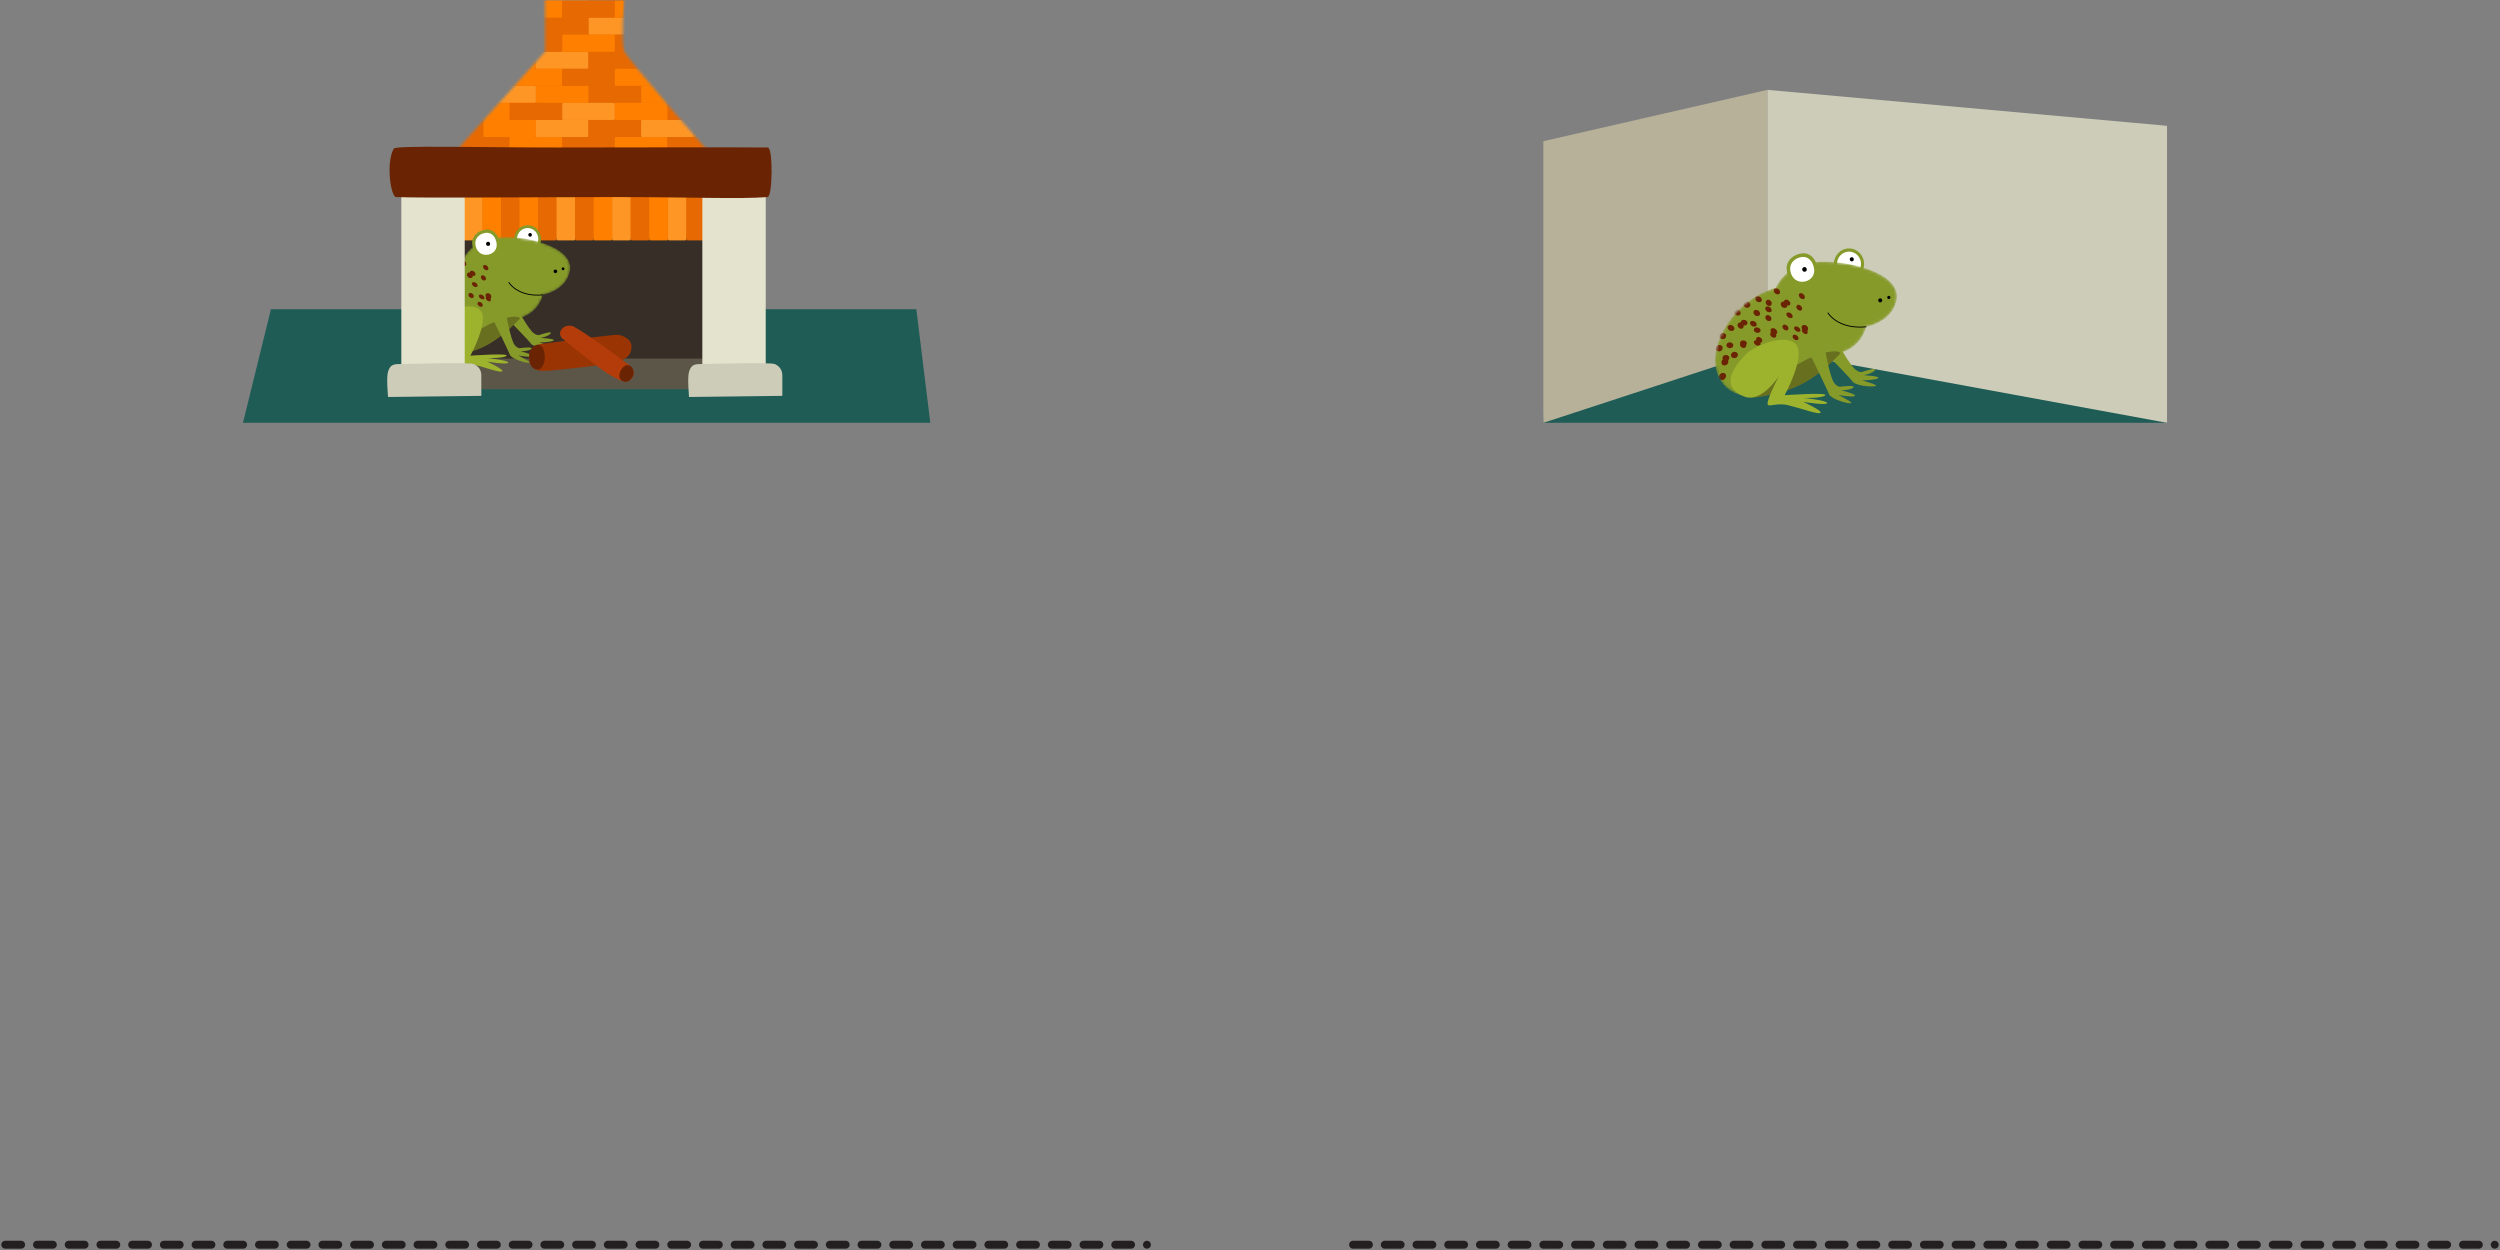 <svg width="946" height="473" viewBox="0 0 946 473" fill="none" xmlns="http://www.w3.org/2000/svg">
<rect x="0" y="0" width="946" height="473" fill="#808080" stroke="none"/>
<g clip-path="url(#clip0)">
<path d="M354 176H88L102.521 117L346.739 117L354 176Z" fill="#1F5C56"/>
<path d="M273.698 78.349H164.049V147.264H273.698V78.349Z" fill="#5B5647"/>
<path d="M273.698 90.095H164.049V135.672H273.698V90.095Z" fill="#362E27"/>
<path d="M273.698 58.403H164.049V90.095H273.698V58.403Z" fill="#E76901"/>
<mask id="mask0" mask-type="alpha" maskUnits="userSpaceOnUse" x="170" y="0" width="100" height="60">
<path d="M170.521 59.4L206.283 19.52V0H236.149C236.149 0 234.877 15.847 236.149 19.193C237.426 22.541 269.205 58.694 269.205 58.694L170.521 59.4Z" fill="#E76901"/>
</mask>
<g mask="url(#mask0)">
<path d="M170.521 59.4L206.283 19.52V0H236.149C236.149 0 234.877 15.847 236.149 19.193C237.426 22.541 269.205 58.694 269.205 58.694L170.521 59.4Z" fill="#E76901"/>
<path d="M202.768 51.413C202.768 51.646 202.54 51.836 202.265 51.836H183.357C183.078 51.836 182.854 51.646 182.854 51.413V45.805C182.854 45.574 183.078 45.383 183.357 45.383H202.265C202.54 45.383 202.768 45.574 202.768 45.805V51.413Z" fill="#FF8000"/>
<path d="M282.412 51.413C282.412 51.646 282.189 51.836 281.91 51.836H263.002C262.724 51.836 262.502 51.646 262.502 51.413V45.805C262.502 45.574 262.724 45.383 263.002 45.383H281.91C282.189 45.383 282.412 45.574 282.412 45.805V51.413Z" fill="#FF8000"/>
<path d="M222.676 51.413C222.676 51.646 222.453 51.836 222.178 51.836H203.264C202.989 51.836 202.768 51.646 202.768 51.413V45.805C202.768 45.574 202.989 45.383 203.264 45.383H222.178C222.453 45.383 222.676 45.574 222.676 45.805V51.413Z" fill="#FE9625"/>
<path d="M242.59 51.413C242.59 51.646 242.364 51.836 242.085 51.836H223.178C222.9 51.836 222.674 51.646 222.674 51.413V45.805C222.674 45.574 222.9 45.383 223.178 45.383H242.085C242.364 45.383 242.59 45.574 242.59 45.805V51.413Z" fill="#E76901"/>
<path d="M182.852 51.413C182.852 51.646 182.63 51.836 182.352 51.836H163.443C163.165 51.836 162.943 51.646 162.943 51.413V45.805C162.943 45.574 163.165 45.383 163.443 45.383H182.352C182.63 45.383 182.852 45.574 182.852 45.805V51.413Z" fill="#E76901"/>
<path d="M262.503 51.413C262.503 51.646 262.278 51.836 262 51.836H243.089C242.816 51.836 242.588 51.646 242.588 51.413V45.805C242.588 45.574 242.816 45.383 243.089 45.383H262C262.278 45.383 262.503 45.574 262.503 45.805V51.413Z" fill="#FE9625"/>
<path d="M192.81 57.865C192.81 58.098 192.586 58.288 192.307 58.288H173.396C173.12 58.288 172.896 58.098 172.896 57.865V52.256C172.896 52.025 173.12 51.834 173.396 51.834H192.307C192.586 51.834 192.81 52.025 192.81 52.256V57.865Z" fill="#E76901"/>
<path d="M212.725 57.865C212.725 58.098 212.497 58.288 212.222 58.288H193.314C193.035 58.288 192.811 58.098 192.811 57.865V52.256C192.811 52.025 193.035 51.834 193.314 51.834H212.222C212.497 51.834 212.725 52.025 212.725 52.256V57.865Z" fill="#FF8000"/>
<path d="M232.632 57.865C232.632 58.098 232.406 58.288 232.131 58.288H213.221C212.944 58.288 212.723 58.098 212.723 57.865V52.256C212.723 52.025 212.944 51.834 213.221 51.834H232.131C232.406 51.834 232.632 52.025 232.632 52.256V57.865Z" fill="#E76901"/>
<path d="M252.542 57.865C252.542 58.098 252.317 58.288 252.043 58.288H233.135C232.857 58.288 232.631 58.098 232.631 57.865V52.256C232.631 52.025 232.857 51.834 233.135 51.834H252.043C252.317 51.834 252.542 52.025 252.542 52.256V57.865Z" fill="#FF8000"/>
<path d="M272.457 57.865C272.457 58.098 272.231 58.288 271.953 58.288H253.046C252.767 58.288 252.541 58.098 252.541 57.865V52.256C252.541 52.025 252.767 51.834 253.046 51.834H271.953C272.231 51.834 272.457 52.025 272.457 52.256V57.865Z" fill="#E76901"/>
<path d="M242.592 38.507C242.592 38.744 242.815 38.932 243.093 38.932H262C262.282 38.932 262.502 38.744 262.502 38.507V32.9C262.502 32.667 262.282 32.476 262 32.476H243.093C242.815 32.476 242.592 32.667 242.592 32.9V38.507Z" fill="#FF8000"/>
<path d="M222.676 38.507C222.676 38.744 222.905 38.932 223.18 38.932H242.091C242.366 38.932 242.592 38.744 242.592 38.507V32.9C242.592 32.667 242.366 32.476 242.091 32.476H223.18C222.905 32.476 222.676 32.667 222.676 32.9V38.507Z" fill="#E76901"/>
<path d="M202.768 38.507C202.768 38.744 202.989 38.932 203.267 38.932H222.179C222.457 38.932 222.677 38.744 222.677 38.507V32.9C222.677 32.667 222.457 32.476 222.179 32.476H203.267C202.989 32.476 202.768 32.667 202.768 32.9V38.507Z" fill="#FF8000"/>
<path d="M182.855 38.507C182.855 38.744 183.084 38.932 183.358 38.932H202.267C202.542 38.932 202.77 38.744 202.77 38.507V32.9C202.77 32.667 202.542 32.476 202.267 32.476H183.358C183.084 32.476 182.855 32.667 182.855 32.9V38.507Z" fill="#FE9625"/>
<path d="M252.547 44.962C252.547 45.195 252.773 45.383 253.048 45.383H271.959C272.237 45.383 272.46 45.195 272.46 44.962V39.354C272.46 39.119 272.237 38.932 271.959 38.932H253.048C252.773 38.932 252.547 39.119 252.547 39.354V44.962Z" fill="#E76901"/>
<path d="M232.633 44.962C232.633 45.195 232.862 45.383 233.137 45.383H252.048C252.323 45.383 252.549 45.195 252.549 44.962V39.354C252.549 39.119 252.323 38.932 252.048 38.932H233.137C232.862 38.932 232.633 39.119 232.633 39.354V44.962Z" fill="#FF8000"/>
<path d="M212.725 44.962C212.725 45.195 212.946 45.383 213.226 45.383H232.136C232.413 45.383 232.636 45.195 232.636 44.962V39.354C232.636 39.119 232.413 38.932 232.136 38.932H213.226C212.946 38.932 212.725 39.119 212.725 39.354V44.962Z" fill="#FE9625"/>
<path d="M192.812 44.962C192.812 45.195 193.039 45.383 193.312 45.383H212.221C212.502 45.383 212.724 45.195 212.724 44.962V39.354C212.724 39.119 212.502 38.932 212.221 38.932H193.312C193.039 38.932 192.812 39.119 192.812 39.354V44.962Z" fill="#E76901"/>
<path d="M172.898 44.962C172.898 45.195 173.128 45.383 173.401 45.383H192.312C192.592 45.383 192.813 45.195 192.813 44.962V39.354C192.813 39.119 192.592 38.932 192.312 38.932H173.401C173.128 38.932 172.898 39.119 172.898 39.354V44.962Z" fill="#FF8000"/>
<path d="M202.768 25.604C202.768 25.835 202.54 26.026 202.265 26.026H183.357C183.078 26.026 182.854 25.835 182.854 25.604V19.997C182.854 19.766 183.078 19.573 183.357 19.573H202.265C202.54 19.573 202.768 19.766 202.768 19.997V25.604Z" fill="#FF8000"/>
<path d="M222.676 25.604C222.676 25.835 222.453 26.026 222.178 26.026H203.264C202.989 26.026 202.768 25.835 202.768 25.604V19.997C202.768 19.766 202.989 19.573 203.264 19.573H222.178C222.453 19.573 222.676 19.766 222.676 19.997V25.604Z" fill="#FE9625"/>
<path d="M242.59 25.604C242.59 25.835 242.364 26.026 242.085 26.026H223.178C222.9 26.026 222.674 25.835 222.674 25.604V19.997C222.674 19.766 222.9 19.573 223.178 19.573H242.085C242.364 19.573 242.59 19.766 242.59 19.997V25.604Z" fill="#E76901"/>
<path d="M262.503 25.604C262.503 25.835 262.278 26.026 262 26.026H243.089C242.816 26.026 242.588 25.835 242.588 25.604V19.997C242.588 19.766 242.816 19.573 243.089 19.573H262C262.278 19.573 262.503 19.766 262.503 19.997V25.604Z" fill="#FE9625"/>
<path d="M192.81 32.055C192.81 32.291 192.586 32.479 192.307 32.479H173.396C173.12 32.479 172.896 32.291 172.896 32.055V26.447C172.896 26.214 173.12 26.025 173.396 26.025H192.307C192.586 26.025 192.81 26.214 192.81 26.447V32.055Z" fill="#E76901"/>
<path d="M212.725 32.055C212.725 32.291 212.497 32.479 212.222 32.479H193.314C193.035 32.479 192.811 32.291 192.811 32.055V26.447C192.811 26.214 193.035 26.025 193.314 26.025H212.222C212.497 26.025 212.725 26.214 212.725 26.447V32.055Z" fill="#FF8000"/>
<path d="M232.632 32.055C232.632 32.291 232.406 32.479 232.131 32.479H213.221C212.944 32.479 212.723 32.291 212.723 32.055V26.447C212.723 26.214 212.944 26.025 213.221 26.025H232.131C232.406 26.025 232.632 26.214 232.632 26.447V32.055Z" fill="#E76901"/>
<path d="M252.542 32.055C252.542 32.291 252.317 32.479 252.043 32.479H233.135C232.857 32.479 232.631 32.291 232.631 32.055V26.447C232.631 26.214 232.857 26.025 233.135 26.025H252.043C252.317 26.025 252.542 26.214 252.542 26.447V32.055Z" fill="#FF8000"/>
<path d="M272.457 32.055C272.457 32.291 272.231 32.479 271.953 32.479H253.046C252.767 32.479 252.541 32.291 252.541 32.055V26.447C252.541 26.214 252.767 26.025 253.046 26.025H271.953C272.231 26.025 272.457 26.214 272.457 26.447V32.055Z" fill="#E76901"/>
<path d="M242.592 12.698C242.592 12.933 242.815 13.124 243.093 13.124H262C262.282 13.124 262.502 12.933 262.502 12.698V7.09C262.502 6.86 262.282 6.668 262 6.668H243.093C242.815 6.668 242.592 6.86 242.592 7.09V12.698Z" fill="#FF8000"/>
<path d="M222.676 12.698C222.676 12.933 222.905 13.124 223.18 13.124H242.091C242.366 13.124 242.592 12.933 242.592 12.698V7.09C242.592 6.86 242.366 6.668 242.091 6.668H223.18C222.905 6.668 222.676 6.86 222.676 7.09V12.698Z" fill="#FE9625"/>
<path d="M202.768 12.698C202.768 12.933 202.989 13.124 203.267 13.124H222.179C222.457 13.124 222.677 12.933 222.677 12.698V7.09C222.677 6.86 222.457 6.668 222.179 6.668H203.267C202.989 6.668 202.768 6.86 202.768 7.09V12.698Z" fill="#E76901"/>
<path d="M182.855 12.698C182.855 12.933 183.084 13.124 183.358 13.124H202.267C202.542 13.124 202.77 12.933 202.77 12.698V7.09C202.77 6.86 202.542 6.668 202.267 6.668H183.358C183.084 6.668 182.855 6.86 182.855 7.09V12.698Z" fill="#FE9625"/>
<path d="M252.547 19.154C252.547 19.387 252.773 19.575 253.048 19.575H271.959C272.237 19.575 272.46 19.387 272.46 19.154V13.541C272.46 13.313 272.237 13.124 271.959 13.124H253.048C252.773 13.124 252.547 13.313 252.547 13.541V19.154Z" fill="#E76901"/>
<path d="M232.633 19.154C232.633 19.387 232.862 19.575 233.137 19.575H252.048C252.323 19.575 252.549 19.387 252.549 19.154V13.541C252.549 13.313 252.323 13.124 252.048 13.124H233.137C232.862 13.124 232.633 13.313 232.633 13.541V19.154Z" fill="#E76901"/>
<path d="M212.725 19.154C212.725 19.387 212.946 19.575 213.226 19.575H232.136C232.413 19.575 232.636 19.387 232.636 19.154V13.541C232.636 13.313 232.413 13.124 232.136 13.124H213.226C212.946 13.124 212.725 13.313 212.725 13.541V19.154Z" fill="#FF8000"/>
<path d="M192.812 19.154C192.812 19.387 193.039 19.575 193.312 19.575H212.221C212.502 19.575 212.724 19.387 212.724 19.154V13.541C212.724 13.313 212.502 13.124 212.221 13.124H193.312C193.039 13.124 192.812 13.313 192.812 13.541V19.154Z" fill="#E76901"/>
<path d="M172.898 19.154C172.898 19.387 173.128 19.575 173.401 19.575H192.312C192.592 19.575 192.813 19.387 192.813 19.154V13.541C192.813 13.313 192.592 13.124 192.312 13.124H173.401C173.128 13.124 172.898 13.313 172.898 13.541V19.154Z" fill="#E76901"/>
<path d="M202.768 -0.204C202.768 0.026 202.54 0.217 202.265 0.217H183.357C183.078 0.217 182.854 0.026 182.854 -0.204V-5.814C182.854 -6.045 183.078 -6.235 183.357 -6.235H202.265C202.54 -6.235 202.768 -6.045 202.768 -5.814V-0.204Z" fill="#FF8000"/>
<path d="M222.676 -0.204C222.676 0.026 222.453 0.217 222.178 0.217H203.264C202.989 0.217 202.768 0.026 202.768 -0.204V-5.814C202.768 -6.045 202.989 -6.235 203.264 -6.235H222.178C222.453 -6.235 222.676 -6.045 222.676 -5.814V-0.204Z" fill="#FE9625"/>
<path d="M242.59 -0.204C242.59 0.026 242.364 0.217 242.085 0.217H223.178C222.9 0.217 222.674 0.026 222.674 -0.204V-5.814C222.674 -6.045 222.9 -6.235 223.178 -6.235H242.085C242.364 -6.235 242.59 -6.045 242.59 -5.814V-0.204Z" fill="#E76901"/>
<path d="M262.503 -0.204C262.503 0.026 262.278 0.217 262 0.217H243.089C242.816 0.217 242.588 0.026 242.588 -0.204V-5.814C242.588 -6.045 242.816 -6.235 243.089 -6.235H262C262.278 -6.235 262.503 -6.045 262.503 -5.814V-0.204Z" fill="#FE9625"/>
<path d="M192.81 6.249C192.81 6.482 192.586 6.669 192.307 6.669H173.396C173.12 6.669 172.896 6.482 172.896 6.249V0.637C172.896 0.407 173.12 0.217 173.396 0.217H192.307C192.586 0.217 192.81 0.407 192.81 0.637V6.249Z" fill="#E76901"/>
<path d="M212.725 6.249C212.725 6.482 212.497 6.669 212.222 6.669H193.314C193.035 6.669 192.811 6.482 192.811 6.249V0.637C192.811 0.407 193.035 0.217 193.314 0.217H212.222C212.497 0.217 212.725 0.407 212.725 0.637V6.249Z" fill="#FF8000"/>
<path d="M232.632 6.249C232.632 6.482 232.406 6.669 232.131 6.669H213.221C212.944 6.669 212.723 6.482 212.723 6.249V0.637C212.723 0.407 212.944 0.217 213.221 0.217H232.131C232.406 0.217 232.632 0.407 232.632 0.637V6.249Z" fill="#E76901"/>
<path d="M252.542 6.249C252.542 6.482 252.317 6.669 252.043 6.669H233.135C232.857 6.669 232.631 6.482 232.631 6.249V0.637C232.631 0.407 232.857 0.217 233.135 0.217H252.043C252.317 0.217 252.542 0.407 252.542 0.637V6.249Z" fill="#FF8000"/>
<path d="M272.457 6.249C272.457 6.482 272.231 6.669 271.953 6.669H253.046C252.767 6.669 252.541 6.482 252.541 6.249V0.637C252.541 0.407 252.767 0.217 253.046 0.217H271.953C272.231 0.217 272.457 0.407 272.457 0.637V6.249Z" fill="#E76901"/>
</g>
<path d="M201.262 67.374C201.262 67.607 201.04 67.798 200.765 67.798H181.847C181.578 67.798 181.354 67.607 181.354 67.374V61.766C181.354 61.533 181.578 61.343 181.847 61.343H200.765C201.04 61.343 201.262 61.533 201.262 61.766V67.374Z" fill="#FF8000"/>
<path d="M280.913 67.374C280.913 67.607 280.685 67.798 280.41 67.798H261.499C261.224 67.798 260.998 67.607 260.998 67.374V61.766C260.998 61.533 261.224 61.343 261.499 61.343H280.41C280.685 61.343 280.913 61.533 280.913 61.766V67.374Z" fill="#FF8000"/>
<path d="M221.174 67.374C221.174 67.607 220.945 67.798 220.67 67.798H201.763C201.485 67.798 201.26 67.607 201.26 67.374V61.766C201.26 61.533 201.485 61.343 201.763 61.343H220.67C220.945 61.343 221.174 61.533 221.174 61.766V67.374Z" fill="#FE9625"/>
<path d="M241.088 67.374C241.088 67.607 240.859 67.798 240.582 67.798H221.675C221.397 67.798 221.174 67.607 221.174 67.374V61.766C221.174 61.533 221.397 61.343 221.675 61.343H240.582C240.86 61.343 241.088 61.533 241.088 61.766V67.374Z" fill="#E76901"/>
<path d="M181.35 67.374C181.35 67.607 181.129 67.798 180.85 67.798H161.939C161.66 67.798 161.436 67.607 161.436 67.374V61.766C161.436 61.533 161.66 61.343 161.939 61.343H180.85C181.129 61.343 181.35 61.533 181.35 61.766V67.374Z" fill="#E76901"/>
<path d="M260.996 67.374C260.996 67.607 260.773 67.798 260.494 67.798H241.587C241.309 67.798 241.086 67.607 241.086 67.374V61.766C241.086 61.533 241.309 61.343 241.587 61.343H260.494C260.773 61.343 260.996 61.533 260.996 61.766V67.374Z" fill="#FE9625"/>
<path d="M191.306 73.826C191.306 74.062 191.08 74.251 190.803 74.251H171.895C171.618 74.251 171.396 74.063 171.396 73.826V68.215C171.396 67.987 171.618 67.798 171.895 67.798H190.805C191.081 67.798 191.308 67.987 191.308 68.215V73.826H191.306Z" fill="#E76901"/>
<path d="M211.221 73.826C211.221 74.062 210.993 74.251 210.72 74.251H191.81C191.53 74.251 191.307 74.063 191.307 73.826V68.215C191.307 67.987 191.53 67.798 191.81 67.798H210.72C210.993 67.798 211.221 67.987 211.221 68.215V73.826Z" fill="#FF8000"/>
<path d="M182.999 90.976C182.748 90.976 182.543 90.79 182.543 90.556V74.665C182.543 74.435 182.748 74.247 182.999 74.247H189.1C189.354 74.247 189.562 74.435 189.562 74.665V90.556C189.562 90.79 189.354 90.976 189.1 90.976H182.999Z" fill="#FF8000"/>
<path d="M190.02 90.976C189.766 90.976 189.562 90.79 189.562 90.556V74.665C189.562 74.435 189.766 74.247 190.02 74.247H196.114C196.367 74.247 196.579 74.435 196.579 74.665V90.556C196.579 90.79 196.367 90.976 196.114 90.976H190.02Z" fill="#E76901"/>
<path d="M197.034 90.976C196.784 90.976 196.578 90.79 196.578 90.556V74.665C196.578 74.435 196.784 74.247 197.034 74.247H203.133C203.386 74.247 203.591 74.435 203.591 74.665V90.556C203.591 90.79 203.386 90.976 203.133 90.976H197.034Z" fill="#FF8000"/>
<path d="M204.048 90.976C203.798 90.976 203.59 90.79 203.59 90.556V74.665C203.59 74.435 203.798 74.247 204.048 74.247H210.147C210.407 74.247 210.611 74.435 210.611 74.665V90.556C210.611 90.79 210.407 90.976 210.147 90.976H204.048Z" fill="#E76901"/>
<path d="M211.065 90.976C210.813 90.976 210.609 90.79 210.609 90.556V74.665C210.609 74.435 210.813 74.247 211.065 74.247H217.165C217.422 74.247 217.624 74.435 217.624 74.665V90.556C217.624 90.79 217.422 90.976 217.165 90.976H211.065Z" fill="#FE9625"/>
<path d="M175.984 90.976C175.731 90.976 175.529 90.79 175.529 90.556V74.665C175.529 74.435 175.731 74.247 175.984 74.247H182.083C182.337 74.247 182.542 74.435 182.542 74.665V90.556C182.542 90.79 182.337 90.976 182.083 90.976H175.984Z" fill="#FE9625"/>
<path d="M218.083 90.976C217.834 90.976 217.625 90.79 217.625 90.556V74.665C217.625 74.435 217.834 74.247 218.083 74.247H224.182C224.437 74.247 224.643 74.435 224.643 74.665V90.556C224.643 90.79 224.437 90.976 224.182 90.976H218.083Z" fill="#E76901"/>
<path d="M225.098 90.976C224.848 90.976 224.641 90.79 224.641 90.556V74.665C224.641 74.435 224.848 74.247 225.098 74.247H231.199C231.451 74.247 231.66 74.435 231.66 74.665V90.556C231.66 90.79 231.451 90.976 231.199 90.976H225.098Z" fill="#FF8000"/>
<path d="M232.113 90.976C231.864 90.976 231.662 90.79 231.662 90.556V74.665C231.662 74.435 231.864 74.247 232.113 74.247H238.216C238.471 74.247 238.673 74.435 238.673 74.665V90.556C238.673 90.79 238.471 90.976 238.216 90.976H232.113Z" fill="#FE9625"/>
<path d="M253.166 90.976C252.915 90.976 252.713 90.79 252.713 90.556V74.665C252.713 74.435 252.915 74.247 253.166 74.247H259.265C259.52 74.247 259.723 74.435 259.723 74.665V90.556C259.723 90.79 259.52 90.976 259.265 90.976H253.166Z" fill="#FE9625"/>
<path d="M239.132 90.976C238.881 90.976 238.676 90.79 238.676 90.556V74.665C238.676 74.435 238.881 74.247 239.132 74.247H245.236C245.491 74.247 245.697 74.435 245.697 74.665V90.556C245.697 90.79 245.491 90.976 245.236 90.976H239.132Z" fill="#E76901"/>
<path d="M260.18 90.976C259.931 90.976 259.721 90.79 259.721 90.556V74.665C259.721 74.435 259.931 74.247 260.18 74.247H266.279C266.535 74.247 266.743 74.435 266.743 74.665V90.556C266.743 90.79 266.535 90.976 266.279 90.976H260.18Z" fill="#E76901"/>
<path d="M246.15 90.976C245.902 90.976 245.695 90.79 245.695 90.556V74.665C245.695 74.435 245.902 74.247 246.15 74.247H252.249C252.504 74.247 252.713 74.435 252.713 74.665V90.556C252.713 90.79 252.504 90.976 252.249 90.976H246.15Z" fill="#FF8000"/>
<path d="M231.134 73.826C231.134 74.062 230.906 74.251 230.628 74.251H211.719C211.442 74.251 211.221 74.063 211.221 73.826V68.215C211.221 67.987 211.442 67.798 211.719 67.798H230.628C230.906 67.798 231.134 67.987 231.134 68.215V73.826Z" fill="#E76901"/>
<path d="M251.039 73.826C251.039 74.062 250.813 74.251 250.538 74.251H231.631C231.353 74.251 231.133 74.063 231.133 73.826V68.215C231.133 67.987 231.353 67.798 231.631 67.798H250.538C250.813 67.798 251.039 67.987 251.039 68.215V73.826Z" fill="#FF8000"/>
<path d="M270.957 73.826C270.957 74.062 270.731 74.251 270.453 74.251H251.542C251.263 74.251 251.041 74.063 251.041 73.826V68.215C251.041 67.987 251.263 67.798 251.542 67.798H270.453C270.731 67.798 270.957 67.987 270.957 68.215V73.826Z" fill="#E76901"/>
<path d="M204.738 90.456C204.738 93.349 202.462 95.702 199.663 95.702C196.86 95.702 194.584 93.349 194.584 90.456C194.584 87.556 196.86 85.209 199.663 85.209C202.462 85.209 204.738 87.556 204.738 90.456Z" fill="#869A2A"/>
<path d="M189.128 92.265C189.479 95.538 186.787 97.663 183.905 97.663C181.021 97.663 178.921 95.48 178.68 92.265C178.456 89.289 181.031 87.129 183.905 86.864C186.967 86.576 188.803 89.299 189.128 92.265Z" fill="#869A2A"/>
<path d="M195.962 117.116C195.962 117.116 199.954 124.633 201.988 126.09C203.633 127.27 204.348 126.656 204.348 126.656C204.348 126.656 209.098 125.061 208.416 126.142C207.733 127.219 204.597 127.874 204.597 127.874C204.597 127.874 210.232 128.139 209.472 128.836C208.712 129.528 204.034 129.611 204.034 129.611C204.034 129.611 209.973 131.202 208.587 131.519C206.646 131.96 201.636 131.176 200.926 130.063C200.216 128.947 194.096 122.836 192.58 121.096C191.071 119.351 195.962 117.116 195.962 117.116Z" fill="#869A2A"/>
<path d="M203.701 90.455C203.701 92.755 201.888 94.625 199.664 94.625C197.437 94.625 195.629 92.755 195.629 90.455C195.629 88.146 197.437 86.283 199.664 86.283C201.886 86.283 203.701 88.146 203.701 90.455Z" fill="white"/>
<mask id="mask1" mask-type="alpha" maskUnits="userSpaceOnUse" x="154" y="89" width="62" height="47">
<path d="M187.064 89.962C197.294 88.468 217.37 93.045 215.669 102.416C214.268 110.111 205.376 111.577 205.376 111.577C205.376 111.577 203.886 120.352 192.579 121.091C186.385 130.002 176.043 135.589 166.092 135.004C156.2 134.414 150.916 124.582 157.613 112.448C163.976 100.917 175.016 98.457 175.016 98.457C175.016 98.457 177.745 91.321 187.064 89.962Z" fill="#869A2A"/>
</mask>
<g mask="url(#mask1)">
<path d="M187.064 89.962C197.294 88.468 217.37 93.045 215.669 102.416C214.268 110.111 205.376 111.577 205.376 111.577C205.376 111.577 203.886 120.352 192.579 121.091C186.385 130.002 176.043 135.589 166.092 135.004C156.2 134.414 150.916 124.582 157.613 112.448C163.976 100.917 175.016 98.457 175.016 98.457C175.016 98.457 177.745 91.321 187.064 89.962Z" fill="#869A2A"/>
<path d="M185.124 112.411C186.334 113.244 185.693 114.594 184.464 113.795C183.211 112.997 183.898 111.567 185.124 112.411Z" fill="#6A2403"/>
<path d="M181.991 114.415C183.246 115.19 182.672 116.616 181.386 115.88C180.108 115.151 180.726 113.64 181.991 114.415Z" fill="#6A2403"/>
<path d="M178.637 111.053C179.87 111.842 179.204 113.343 177.945 112.594C176.666 111.836 177.384 110.257 178.637 111.053Z" fill="#6A2403"/>
<path d="M182.503 105.873C181.324 104.973 182.217 103.513 183.362 104.451C184.501 105.391 183.679 106.767 182.503 105.873Z" fill="#6A2403"/>
<path d="M172.169 109.49C170.883 108.738 171.662 107.024 172.937 107.82C174.165 108.596 173.433 110.233 172.169 109.49Z" fill="#6A2403"/>
<path d="M163.234 110.124L163.271 109.849C163.74 108.637 165.906 109.359 165.463 110.535C165.272 111.053 164.728 111.195 164.235 111.116C164.364 111.831 163.787 112.544 162.883 112.107C161.68 111.523 162.137 109.89 163.234 110.124Z" fill="#6A2403"/>
<path d="M172.211 104.357C170.985 103.545 171.894 101.826 173.102 102.683C174.302 103.539 173.449 105.182 172.211 104.357Z" fill="#6A2403"/>
<path d="M163.779 118.602C163.087 118.327 162.862 117.699 163.022 117.227C162.993 117.104 162.996 116.968 163.038 116.816C163.391 115.607 165.608 116.176 165.273 117.344L165.078 117.68C165.16 118.322 164.667 118.956 163.779 118.602Z" fill="#6A2403"/>
<path d="M170.03 93.004C168.633 93.158 167.997 90.96 169.482 90.814C170.923 90.7 171.414 92.875 170.03 93.004Z" fill="#6A2403"/>
<path d="M175.075 98.598C176.438 98.579 177.046 100.62 175.73 100.67C174.395 100.746 173.692 98.658 175.075 98.598Z" fill="#6A2403"/>
<path d="M184.471 110.949C185.849 110.784 186.554 112.898 185.181 113.053C183.794 113.239 183.072 111.138 184.471 110.949Z" fill="#6A2403"/>
<path d="M178.191 105.213C176.801 105.475 176.023 103.334 177.468 103.083C178.891 102.86 179.562 104.977 178.191 105.213Z" fill="#6A2403"/>
<path d="M169.643 103.29C168.307 103.518 167.419 101.492 168.807 101.272C170.16 101.078 170.995 103.094 169.643 103.29Z" fill="#6A2403"/>
<path d="M180.109 108.64C178.833 108.735 177.913 106.843 179.2 106.744C180.472 106.67 181.384 108.573 180.109 108.64Z" fill="#6A2403"/>
<path d="M168.022 111.496C166.713 111.814 165.647 109.929 166.969 109.6C168.271 109.298 169.33 111.197 168.022 111.496Z" fill="#6A2403"/>
<path d="M172.119 104.716C173.447 104.551 174.326 106.497 173.034 106.675C171.718 106.872 170.786 104.917 172.119 104.716Z" fill="#6A2403"/>
<path d="M169.075 107.93C167.715 108.234 166.801 106.201 168.196 105.905C169.562 105.63 170.444 107.658 169.075 107.93Z" fill="#6A2403"/>
<path d="M177.041 90.837C178.412 90.844 178.902 92.995 177.528 92.982C176.137 93.004 175.625 90.863 177.041 90.837Z" fill="#6A2403"/>
<path d="M157.91 96.628C159.319 96.29 160.124 98.428 158.717 98.761C157.304 99.121 156.48 96.994 157.91 96.628Z" fill="#6A2403"/>
<path d="M153.32 106.568C152.993 106.332 152.809 105.939 152.993 105.438C153.519 104.076 155.73 104.742 155.206 106.062L154.966 106.445C155.555 106.95 155.718 107.92 154.824 108.242C153.687 108.659 152.773 107.328 153.32 106.568Z" fill="#6A2403"/>
<path d="M179.287 104.401C177.989 104.47 177.166 102.493 178.488 102.429C179.794 102.404 180.566 104.349 179.287 104.401Z" fill="#6A2403"/>
<path d="M175.496 113.325V113.44V113.448L175.477 113.716C175.409 113.905 175.268 114.017 175.113 114.095C175.459 114.811 174.883 115.599 173.882 115.099C173.06 114.682 172.984 113.893 173.373 113.514C173.29 113.344 173.253 113.162 173.322 112.958L173.353 112.914C173.216 112.532 173.322 112.149 173.856 112.052C174.742 111.884 175.53 112.736 175.496 113.325Z" fill="#6A2403"/>
<path d="M162.578 107.741C161.237 108.113 160.216 106.13 161.577 105.75C162.932 105.409 163.896 107.377 162.578 107.741Z" fill="#6A2403"/>
<path d="M154.031 91.997C155.503 91.636 156.176 93.842 154.751 94.217C153.318 94.615 152.529 92.383 154.031 91.997Z" fill="#6A2403"/>
<path d="M183.51 100.245C184.793 100.351 185.386 102.383 184.107 102.269C182.802 102.187 182.194 100.172 183.51 100.245Z" fill="#6A2403"/>
<path d="M160.519 112.911C159.211 113.381 158.056 111.459 159.413 111.006C160.741 110.575 161.846 112.481 160.519 112.911Z" fill="#6A2403"/>
<path d="M181.753 111.446C182.992 111.373 184.002 113.186 182.763 113.259C181.514 113.351 180.49 111.546 181.753 111.446Z" fill="#6A2403"/>
<path d="M168.454 116.082C168.252 115.4 168.813 114.67 169.743 115.131C170.796 115.659 170.633 116.818 169.842 116.951C169.997 117.329 169.931 117.725 169.402 117.874C168.15 118.248 166.908 116.48 168.197 116.107L168.454 116.082Z" fill="#6A2403"/>
<path d="M156.819 108.47C157.281 107.152 159.473 107.8 159.022 109.08C158.585 110.349 156.356 109.783 156.819 108.47Z" fill="#6A2403"/>
<path d="M158.292 114.903C157.951 116.229 155.673 115.861 156.037 114.473C156.406 113.09 158.657 113.571 158.292 114.903Z" fill="#6A2403"/>
<path d="M162.26 121.196C161.967 122.569 159.671 122.339 159.98 120.903C160.289 119.474 162.559 119.807 162.26 121.196Z" fill="#6A2403"/>
<path d="M160.721 118.002C160.415 119.239 158.144 118.857 158.464 117.565C158.798 116.278 161.031 116.75 160.721 118.002Z" fill="#6A2403"/>
<path d="M169.862 113.05C169.458 114.14 167.286 113.495 167.686 112.342C168.111 111.197 170.272 111.937 169.862 113.05Z" fill="#6A2403"/>
<path d="M159.395 122.174C159.151 123.428 156.859 123.188 157.118 121.875C157.388 120.564 159.649 120.908 159.395 122.174Z" fill="#6A2403"/>
<path d="M158.256 128.378C157.908 129.944 155.593 129.821 155.944 128.183C156.316 126.559 158.616 126.798 158.256 128.378Z" fill="#6A2403"/>
<path d="M157.141 118.82C156.988 120.229 154.681 120.216 154.853 118.727C155.029 117.245 157.355 117.415 157.141 118.82Z" fill="#6A2403"/>
<path d="M159.073 123.357C158.947 124.895 156.651 125.05 156.764 123.413C156.929 121.812 159.25 121.827 159.073 123.357Z" fill="#6A2403"/>
<path d="M164.232 103.76C164.788 102.499 166.926 103.316 166.386 104.545C165.856 105.769 163.679 105.03 164.232 103.76Z" fill="#6A2403"/>
</g>
<path d="M187.941 92.262C188.213 94.79 186.133 96.431 183.909 96.431C181.682 96.431 180.058 94.748 179.872 92.262C179.697 89.962 181.688 88.298 183.909 88.093C186.272 87.87 187.687 89.972 187.941 92.262Z" fill="white"/>
<path d="M185.458 92.268C185.511 92.746 185.113 93.054 184.686 93.054C184.267 93.054 183.96 92.739 183.919 92.268C183.892 91.83 184.267 91.516 184.686 91.476C185.142 91.434 185.411 91.832 185.458 92.268Z" fill="black"/>
<path d="M201.272 88.864C201.319 89.293 200.969 89.573 200.589 89.573C200.217 89.573 199.939 89.285 199.91 88.864C199.882 88.479 200.217 88.195 200.589 88.161C200.99 88.125 201.231 88.478 201.272 88.864Z" fill="black"/>
<path d="M205.379 111.578C195.924 112.5 192.582 106.919 192.582 106.919" stroke="black" stroke-width="0.346" stroke-linecap="round"/>
<path d="M196.869 120.421C195.627 118.964 189.32 120.14 182.887 123.924C173.803 129.274 160.257 130.791 163.178 133.299C166.094 135.798 167.749 135.712 172.51 134.546C177.485 133.337 182.443 132.614 189.603 127.096C193.754 123.903 194.977 122.296 196.869 120.421Z" fill="#68701F"/>
<path d="M165.183 120.636C168.143 117.753 178.441 113.655 181.831 117.481C185.219 121.309 178.007 134.585 178.007 134.585C178.007 134.585 192.442 133.555 191.705 134.585C190.972 135.62 184.55 135.52 184.55 135.52C184.55 135.52 192.426 136.332 192.29 137.226C192.15 138.125 184.25 136.822 184.25 136.822C184.25 136.822 190.676 139.743 190.086 140.482C189.497 141.216 183.815 139.094 179.33 137.976C174.847 136.856 172.11 139.131 172.259 137.226C172.411 135.321 175.99 128.283 175.99 128.283C175.99 128.283 170.212 137.299 164.428 135.048C154.916 131.341 162.671 123.096 165.183 120.636Z" fill="#9DB22D"/>
<path d="M210.85 102.677C210.85 103.047 210.546 103.356 210.166 103.356C209.789 103.356 209.479 103.049 209.479 102.677C209.479 102.3 209.789 101.994 210.166 101.994C210.546 101.994 210.85 102.298 210.85 102.677Z" fill="black"/>
<path d="M213.605 101.7C213.605 101.998 213.361 102.24 213.067 102.24C212.763 102.24 212.523 101.998 212.523 101.7C212.523 101.398 212.763 101.163 213.067 101.163C213.361 101.163 213.605 101.399 213.605 101.7Z" fill="black"/>
<path d="M191.208 117.116C191.208 117.116 193.128 128.831 194.826 130.66C196.207 132.148 197.029 131.694 197.029 131.694C197.029 131.694 202 131.074 201.117 131.994C200.231 132.919 197.029 132.931 197.029 132.931C197.029 132.931 202.495 134.315 201.614 134.852C200.732 135.379 196.126 134.517 196.126 134.517C196.126 134.517 201.635 137.268 200.205 137.299C198.225 137.344 193.469 135.58 192.997 134.344C192.524 133.102 187.365 122.354 186.231 120.349C185.102 118.334 191.208 117.116 191.208 117.116Z" fill="#869A2A"/>
<path d="M289.751 67.855H265.766V139.671H289.751V67.855Z" fill="#E4E3CD"/>
<path d="M260.739 150.221C260.739 150.221 260.029 142.791 260.739 140.653C261.453 138.512 262.171 137.757 265.025 137.757C267.88 137.757 291.466 137.005 293.184 137.757C294.893 138.512 296.035 139.943 296.035 142.081V149.792L260.739 150.221Z" fill="#CCCCB8"/>
<path d="M205.866 130.024C205.866 130.024 225.355 127.393 232.929 126.694C234.847 126.518 239.054 127.923 238.981 131.249C238.908 134.57 236.508 135.898 234.951 136.388C228.693 138.353 214.032 139.669 208.976 140.15C205.154 140.514 200.541 140.999 200.226 135.531C199.899 129.968 205.866 130.024 205.866 130.024Z" fill="#9B3403"/>
<path d="M200.229 135.533C200.509 137.892 201.031 139.367 203.1 139.799C205.173 140.228 206.234 137.122 206.158 135.141C206.056 132.428 205.294 130.778 203.798 130.476C201.938 130.107 199.92 132.995 200.229 135.533Z" fill="#6A2403"/>
<path d="M236.745 137.195C236.745 137.195 222.543 126.471 217.125 123.594C215.796 122.886 213.213 123.062 212.2 125.107C211.186 127.149 213.25 128.466 213.25 128.466C213.25 128.466 227.774 140.404 231.117 142.079C234.065 143.567 237.252 146 239.252 142.81C241.293 139.566 236.745 137.195 236.745 137.195Z" fill="#B43C0A"/>
<path d="M239.254 142.807C238.282 144.125 237.41 144.813 235.701 144.235C233.988 143.663 234.177 141.35 234.873 140.179C235.828 138.575 236.94 137.883 238.17 138.306C239.7 138.827 240.304 141.392 239.254 142.807Z" fill="#6A2403"/>
<path d="M175.849 67.855H151.863V139.671H175.849V67.855Z" fill="#E4E3CD"/>
<path d="M146.84 150.221C146.84 150.221 146.128 142.791 146.84 140.653C147.55 138.512 148.269 137.757 151.121 137.757C153.982 137.757 177.565 137.005 179.279 137.757C180.989 138.512 182.134 139.943 182.134 142.081V149.792L146.84 150.221Z" fill="#CCCCB8"/>
<path d="M149.026 56.227C145.96 61.368 147.833 74.484 149.869 74.568C160.304 75.006 203.071 74.568 232.429 74.568C261.797 74.568 279.542 75.404 290.436 74.568C292.411 74.416 292.531 55.835 290.548 55.816C270.394 55.649 238.779 55.816 210.609 55.816C182.446 55.816 149.785 54.952 149.026 56.227Z" fill="#6A2403"/>
</g>
<path d="M814.657 125.422H585.991L584 160H820L814.657 125.422Z" fill="#1F5C56"/>
<path d="M668.791 132.219L584 160V53.436L668.791 34V132.219Z" fill="#B7B19A"/>
<path d="M820 160L668.791 132.219V34L820 47.605V160Z" fill="#CCCCB8"/>
<path d="M705.371 99.902C705.371 103.16 702.809 105.806 699.664 105.806C696.513 105.806 693.949 103.16 693.949 99.902C693.949 96.638 696.511 94 699.664 94C702.809 94 705.371 96.638 705.371 99.902Z" fill="#869A2A"/>
<path d="M687.815 101.941C688.21 105.625 685.179 108.018 681.941 108.018C678.697 108.018 676.334 105.556 676.066 101.941C675.813 98.595 678.71 96.165 681.941 95.865C685.387 95.541 687.448 98.606 687.815 101.941Z" fill="#869A2A"/>
<path d="M695.504 129.897C695.504 129.897 699.992 138.35 702.281 139.991C704.133 141.319 704.939 140.629 704.939 140.629C704.939 140.629 710.279 138.834 709.509 140.045C708.745 141.261 705.216 141.994 705.216 141.994C705.216 141.994 711.552 142.292 710.701 143.082C709.844 143.861 704.584 143.95 704.584 143.95C704.584 143.95 711.267 145.742 709.706 146.097C707.523 146.59 701.888 145.713 701.089 144.461C700.291 143.206 693.403 136.33 691.698 134.371C690.001 132.412 695.504 129.897 695.504 129.897Z" fill="#869A2A"/>
<path d="M704.203 99.902C704.203 102.493 702.167 104.594 699.666 104.594C697.161 104.594 695.123 102.493 695.123 99.902C695.123 97.308 697.161 95.212 699.666 95.212C702.167 95.212 704.203 97.309 704.203 99.902Z" fill="white"/>
<mask id="mask2" mask-type="alpha" maskUnits="userSpaceOnUse" x="649" y="99" width="69" height="52">
<path d="M685.496 99.352C697.002 97.671 719.587 102.818 717.669 113.361C716.096 122.018 706.095 123.668 706.095 123.668C706.095 123.668 704.419 133.54 691.698 134.369C684.73 144.397 673.099 150.679 661.907 150.019C650.776 149.362 644.836 138.297 652.366 124.648C659.524 111.678 671.946 108.908 671.946 108.908C671.946 108.908 675.015 100.877 685.496 99.352Z" fill="#869A2A"/>
</mask>
<g mask="url(#mask2)">
<path d="M685.496 99.352C697.002 97.671 719.587 102.818 717.669 113.361C716.096 122.018 706.095 123.668 706.095 123.668C706.095 123.668 704.419 133.54 691.698 134.369C684.73 144.397 673.099 150.679 661.907 150.019C650.776 149.362 644.836 138.297 652.366 124.648C659.524 111.678 671.946 108.908 671.946 108.908C671.946 108.908 675.015 100.877 685.496 99.352Z" fill="#869A2A"/>
<path d="M683.313 124.606C684.674 125.543 683.954 127.061 682.571 126.164C681.161 125.261 681.933 123.651 683.313 124.606Z" fill="#6A2403"/>
<path d="M679.789 126.857C681.197 127.728 680.553 129.337 679.103 128.507C677.671 127.687 678.364 125.985 679.789 126.857Z" fill="#6A2403"/>
<path d="M676.019 123.078C677.407 123.968 676.658 125.653 675.237 124.81C673.798 123.953 674.604 122.181 676.019 123.078Z" fill="#6A2403"/>
<path d="M680.361 117.251C679.038 116.238 680.044 114.595 681.327 115.648C682.611 116.705 681.683 118.254 680.361 117.251Z" fill="#6A2403"/>
<path d="M668.741 121.319C667.298 120.471 668.175 118.543 669.603 119.44C670.986 120.313 670.162 122.156 668.741 121.319Z" fill="#6A2403"/>
<path d="M658.691 122.032L658.729 121.718C659.255 120.359 661.695 121.174 661.196 122.496C660.976 123.077 660.368 123.235 659.812 123.142C659.955 123.948 659.308 124.752 658.289 124.257C656.937 123.61 657.45 121.765 658.691 122.032Z" fill="#6A2403"/>
<path d="M668.789 115.546C667.41 114.63 668.429 112.697 669.789 113.656C671.139 114.622 670.177 116.469 668.789 115.546Z" fill="#6A2403"/>
<path d="M659.303 131.569C658.524 131.26 658.27 130.552 658.45 130.026C658.419 129.884 658.419 129.731 658.472 129.56C658.866 128.196 661.357 128.84 660.98 130.157L660.764 130.534C660.853 131.252 660.302 131.966 659.303 131.569Z" fill="#6A2403"/>
<path d="M666.331 102.773C664.761 102.944 664.048 100.477 665.716 100.31C667.337 100.179 667.892 102.626 666.331 102.773Z" fill="#6A2403"/>
<path d="M672.009 109.068C673.545 109.04 674.225 111.338 672.744 111.396C671.243 111.478 670.454 109.137 672.009 109.068Z" fill="#6A2403"/>
<path d="M682.578 122.958C684.126 122.773 684.919 125.147 683.374 125.329C681.817 125.538 681.002 123.173 682.578 122.958Z" fill="#6A2403"/>
<path d="M675.511 116.507C673.946 116.801 673.075 114.391 674.692 114.107C676.299 113.858 677.052 116.239 675.511 116.507Z" fill="#6A2403"/>
<path d="M665.894 114.341C664.391 114.598 663.396 112.318 664.959 112.071C666.476 111.854 667.415 114.125 665.894 114.341Z" fill="#6A2403"/>
<path d="M677.676 120.364C676.236 120.468 675.203 118.339 676.651 118.228C678.078 118.144 679.104 120.289 677.676 120.364Z" fill="#6A2403"/>
<path d="M664.076 123.571C662.604 123.931 661.403 121.812 662.89 121.442C664.356 121.104 665.546 123.24 664.076 123.571Z" fill="#6A2403"/>
<path d="M668.684 115.948C670.176 115.763 671.169 117.95 669.714 118.152C668.233 118.375 667.185 116.174 668.684 115.948Z" fill="#6A2403"/>
<path d="M665.257 119.563C663.729 119.903 662.703 117.618 664.273 117.282C665.806 116.974 666.796 119.257 665.257 119.563Z" fill="#6A2403"/>
<path d="M674.218 100.336C675.765 100.344 676.312 102.763 674.768 102.745C673.203 102.773 672.624 100.362 674.218 100.336Z" fill="#6A2403"/>
<path d="M652.701 106.85C654.282 106.471 655.19 108.875 653.607 109.25C652.019 109.655 651.091 107.259 652.701 106.85Z" fill="#6A2403"/>
<path d="M647.538 118.029C647.169 117.764 646.965 117.325 647.169 116.76C647.758 115.229 650.249 115.975 649.659 117.462L649.39 117.891C650.05 118.457 650.24 119.552 649.23 119.916C647.951 120.382 646.923 118.886 647.538 118.029Z" fill="#6A2403"/>
<path d="M676.747 115.593C675.286 115.672 674.358 113.448 675.844 113.376C677.316 113.343 678.186 115.533 676.747 115.593Z" fill="#6A2403"/>
<path d="M672.483 125.633V125.762V125.769L672.459 126.071C672.383 126.284 672.226 126.408 672.052 126.497C672.439 127.305 671.786 128.187 670.665 127.627C669.738 127.159 669.657 126.27 670.092 125.846C669.998 125.656 669.956 125.445 670.036 125.218L670.07 125.171C669.918 124.741 670.036 124.312 670.636 124.199C671.633 124.01 672.521 124.974 672.483 125.633Z" fill="#6A2403"/>
<path d="M657.954 119.345C656.441 119.767 655.293 117.537 656.823 117.109C658.349 116.725 659.437 118.939 657.954 119.345Z" fill="#6A2403"/>
<path d="M648.336 101.641C649.994 101.233 650.747 103.715 649.146 104.137C647.536 104.583 646.648 102.074 648.336 101.641Z" fill="#6A2403"/>
<path d="M681.498 110.917C682.937 111.032 683.609 113.324 682.17 113.195C680.701 113.102 680.014 110.835 681.498 110.917Z" fill="#6A2403"/>
<path d="M655.633 125.166C654.161 125.692 652.862 123.535 654.392 123.018C655.882 122.539 657.126 124.684 655.633 125.166Z" fill="#6A2403"/>
<path d="M679.52 123.515C680.912 123.435 682.049 125.476 680.659 125.56C679.249 125.664 678.101 123.63 679.52 123.515Z" fill="#6A2403"/>
<path d="M664.558 128.736C664.336 127.963 664.962 127.144 666.01 127.665C667.196 128.256 667.012 129.56 666.125 129.713C666.297 130.135 666.223 130.585 665.628 130.75C664.22 131.171 662.821 129.182 664.271 128.76L664.558 128.736Z" fill="#6A2403"/>
<path d="M651.471 120.167C651.99 118.688 654.455 119.418 653.953 120.859C653.458 122.285 650.949 121.648 651.471 120.167Z" fill="#6A2403"/>
<path d="M653.127 127.41C652.747 128.903 650.185 128.485 650.593 126.924C651.009 125.366 653.54 125.907 653.127 127.41Z" fill="#6A2403"/>
<path d="M657.592 134.484C657.264 136.032 654.683 135.774 655.023 134.16C655.376 132.55 657.93 132.923 657.592 134.484Z" fill="#6A2403"/>
<path d="M655.862 130.896C655.518 132.288 652.962 131.86 653.322 130.403C653.697 128.953 656.209 129.486 655.862 130.896Z" fill="#6A2403"/>
<path d="M666.144 125.323C665.69 126.55 663.246 125.822 663.696 124.527C664.178 123.24 666.606 124.072 666.144 125.323Z" fill="#6A2403"/>
<path d="M654.37 135.59C654.097 136.998 651.515 136.729 651.808 135.253C652.11 133.779 654.654 134.165 654.37 135.59Z" fill="#6A2403"/>
<path d="M653.089 142.567C652.696 144.328 650.095 144.191 650.488 142.348C650.904 140.522 653.491 140.789 653.089 142.567Z" fill="#6A2403"/>
<path d="M651.834 131.811C651.663 133.401 649.067 133.385 649.258 131.713C649.456 130.041 652.073 130.233 651.834 131.811Z" fill="#6A2403"/>
<path d="M654.005 136.916C653.863 138.646 651.283 138.823 651.411 136.978C651.596 135.179 654.203 135.197 654.005 136.916Z" fill="#6A2403"/>
<path d="M659.809 114.875C660.437 113.452 662.842 114.371 662.234 115.756C661.637 117.131 659.188 116.303 659.809 114.875Z" fill="#6A2403"/>
</g>
<path d="M686.481 101.938C686.79 104.783 684.445 106.63 681.945 106.63C679.44 106.63 677.612 104.732 677.404 101.938C677.21 99.353 679.449 97.48 681.945 97.244C684.603 96.996 686.192 99.363 686.481 101.938Z" fill="white"/>
<path d="M683.683 101.943C683.747 102.482 683.299 102.831 682.815 102.831C682.342 102.831 682 102.473 681.953 101.943C681.922 101.452 682.342 101.098 682.815 101.052C683.332 101.007 683.637 101.454 683.683 101.943Z" fill="black"/>
<path d="M701.474 98.115C701.526 98.597 701.133 98.912 700.704 98.912C700.286 98.912 699.975 98.587 699.944 98.115C699.909 97.68 700.287 97.362 700.704 97.324C701.155 97.284 701.428 97.68 701.474 98.115Z" fill="black"/>
<path d="M706.094 123.668C695.46 124.703 691.697 118.428 691.697 118.428" stroke="black" stroke-width="0.346" stroke-linecap="round"/>
<path d="M696.525 133.613C695.122 131.979 688.028 133.296 680.795 137.561C670.577 143.577 655.337 145.284 658.621 148.104C661.904 150.918 663.762 150.816 669.12 149.51C674.718 148.142 680.294 147.33 688.348 141.126C693.017 137.531 694.392 135.723 696.525 133.613Z" fill="#68701F"/>
<path d="M660.879 133.858C664.21 130.614 675.794 126.004 679.607 130.306C683.417 134.615 675.308 149.549 675.308 149.549C675.308 149.549 691.542 148.391 690.716 149.549C689.892 150.71 682.664 150.601 682.664 150.601C682.664 150.601 691.526 151.513 691.371 152.519C691.213 153.532 682.329 152.064 682.329 152.064C682.329 152.064 689.557 155.351 688.891 156.183C688.231 157.007 681.84 154.624 676.796 153.365C671.751 152.106 668.671 154.665 668.837 152.519C669.008 150.377 673.034 142.456 673.034 142.456C673.034 142.456 666.535 152.6 660.033 150.066C649.335 145.902 658.054 136.625 660.879 133.858Z" fill="#9DB22D"/>
<path d="M712.25 113.652C712.25 114.071 711.906 114.416 711.478 114.416C711.051 114.416 710.705 114.072 710.705 113.652C710.705 113.226 711.051 112.886 711.478 112.886C711.906 112.886 712.25 113.226 712.25 113.652Z" fill="black"/>
<path d="M715.346 112.555C715.346 112.89 715.075 113.163 714.744 113.163C714.4 113.163 714.127 112.89 714.127 112.555C714.127 112.217 714.398 111.949 714.744 111.949C715.073 111.949 715.346 112.217 715.346 112.555Z" fill="black"/>
<path d="M690.156 129.897C690.156 129.897 692.31 143.076 694.222 145.136C695.774 146.808 696.7 146.291 696.7 146.291C696.7 146.291 702.291 145.6 701.298 146.635C700.299 147.672 696.7 147.683 696.7 147.683C696.7 147.683 702.85 149.246 701.858 149.844C700.868 150.441 695.683 149.471 695.683 149.471C695.683 149.471 701.884 152.566 700.275 152.602C698.045 152.655 692.694 150.663 692.165 149.277C691.635 147.883 685.83 135.792 684.553 133.532C683.285 131.269 690.156 129.897 690.156 129.897Z" fill="#869A2A"/>
<path d="M2 471H434" stroke="#231F20" stroke-width="3" stroke-linecap="round" stroke-linejoin="round" stroke-dasharray="6 6"/>
<path d="M512 471H944" stroke="#231F20" stroke-width="3" stroke-linecap="round" stroke-linejoin="round" stroke-dasharray="6 6"/>
<defs>
<clipPath id="clip0">
<rect width="340" height="160" fill="white" transform="translate(48)"/>
</clipPath>
</defs>
</svg>
